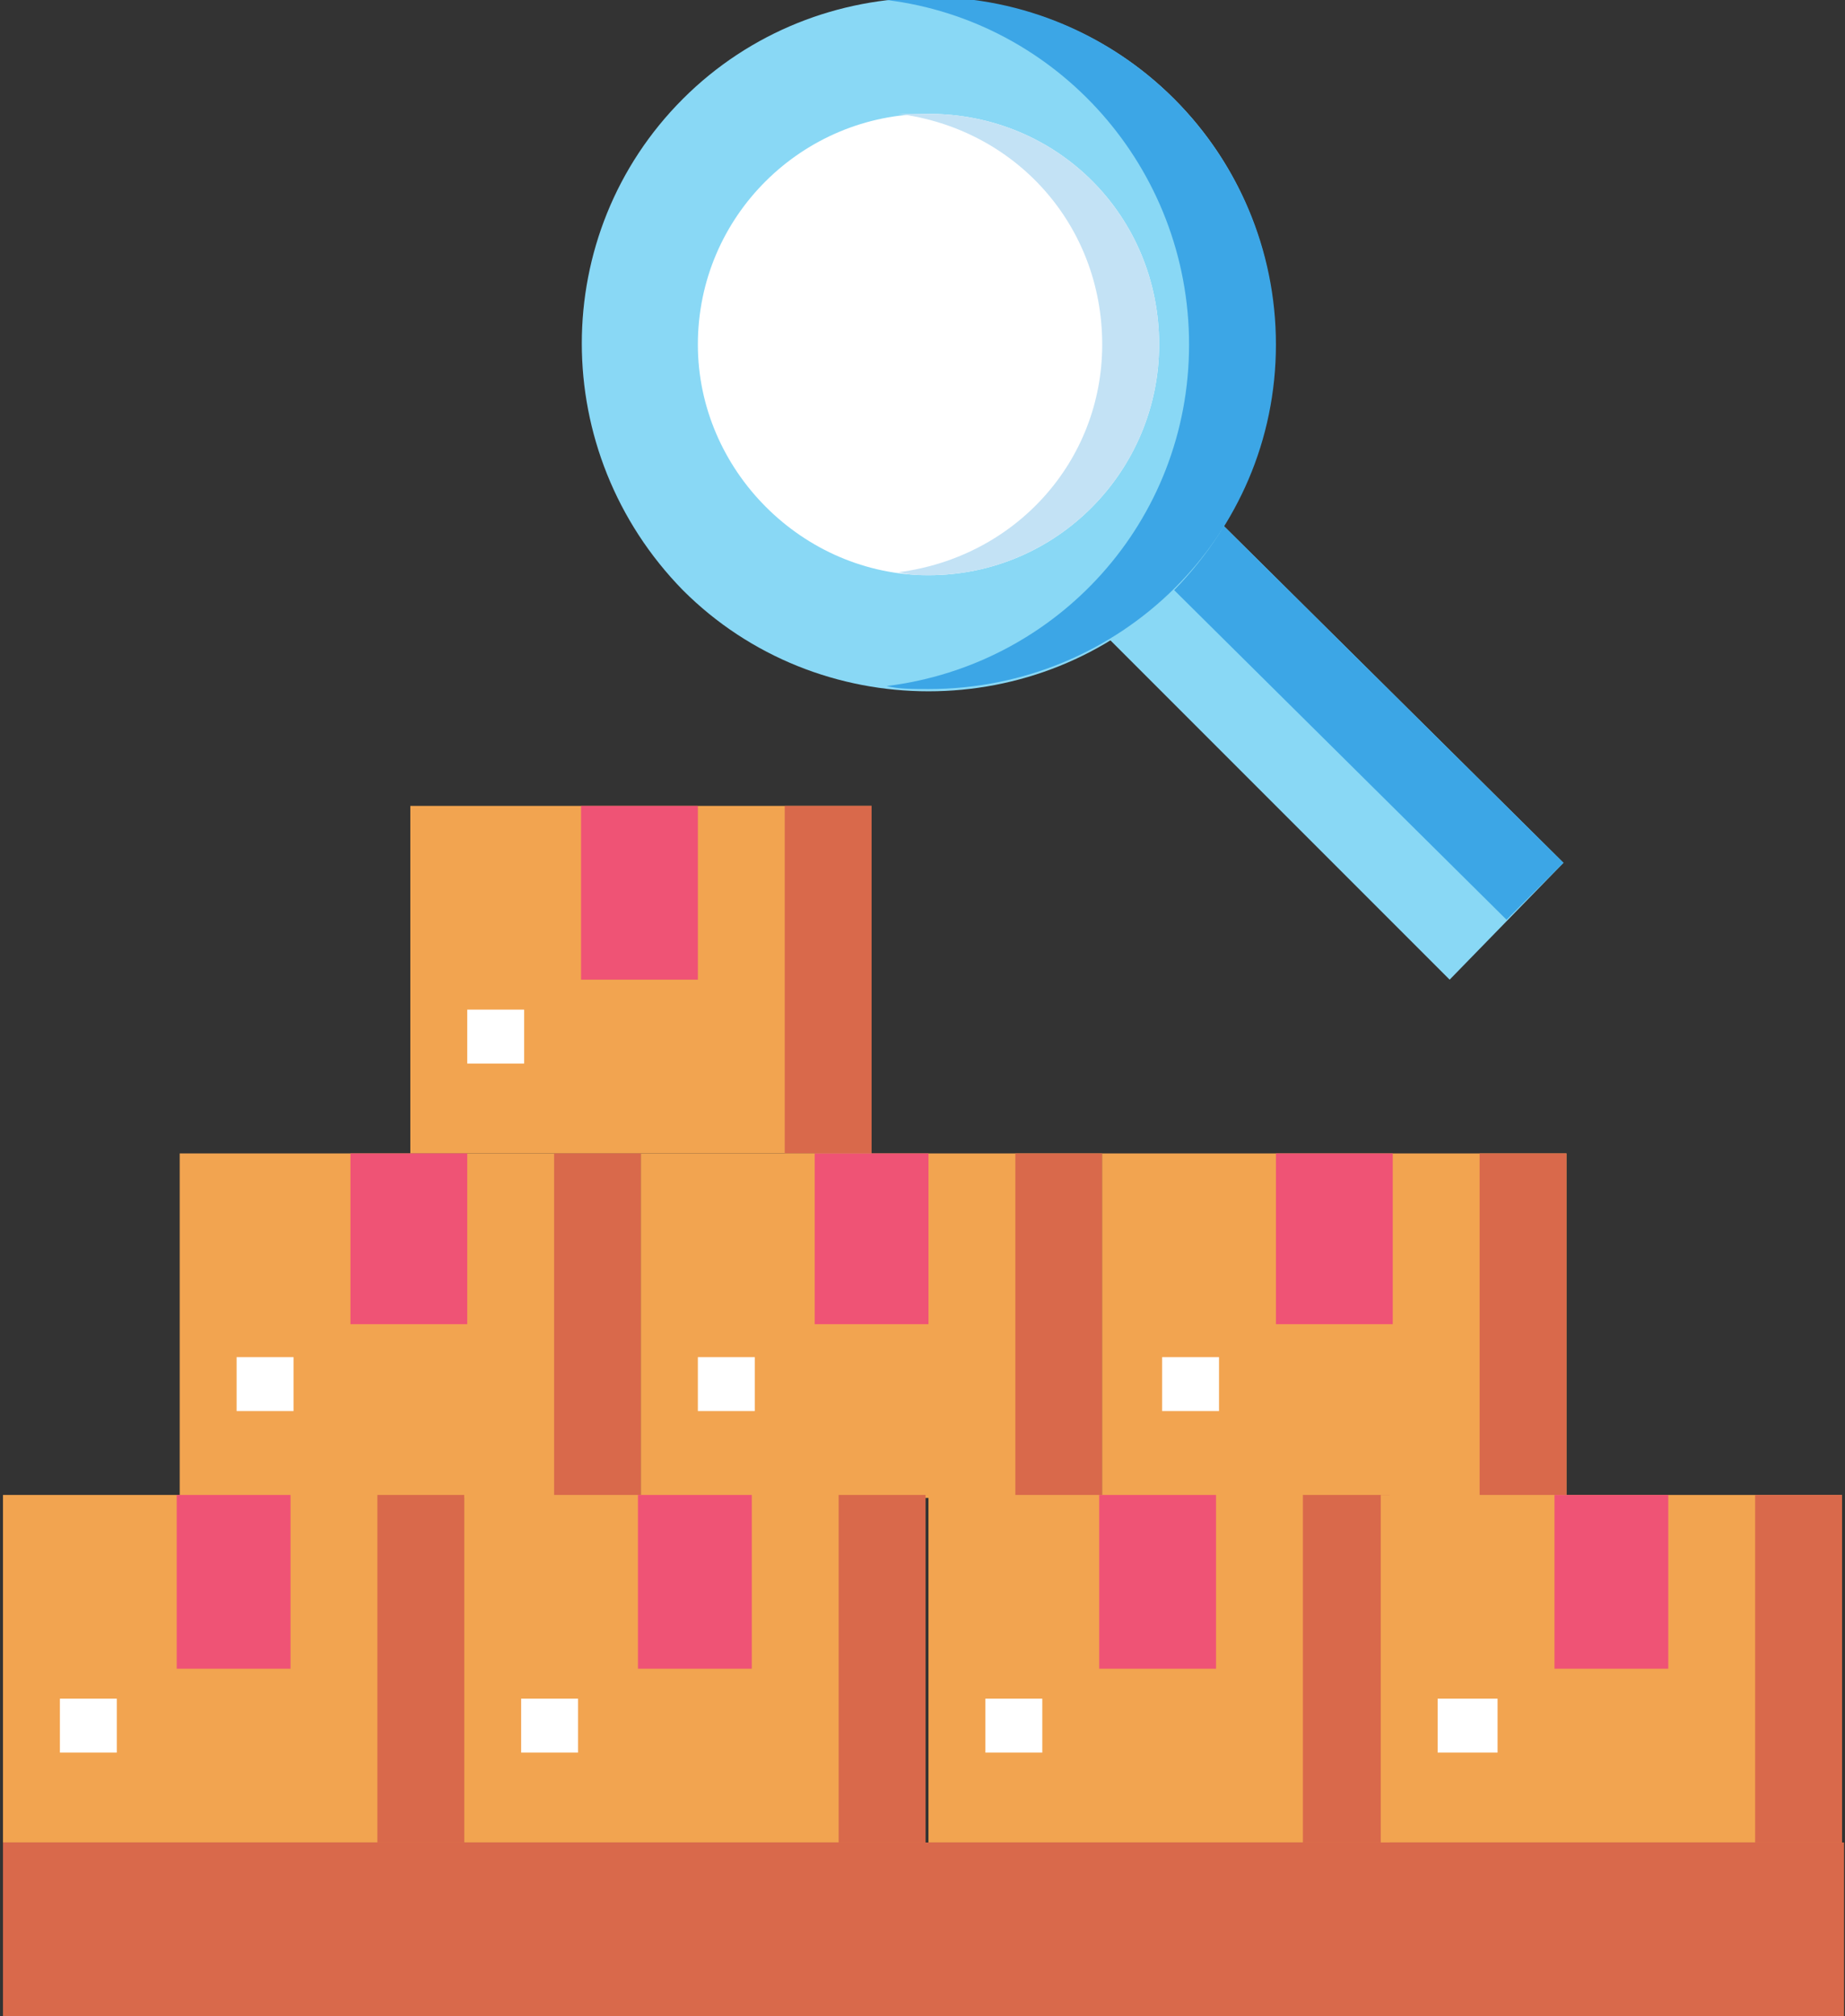<?xml version="1.0" encoding="UTF-8"?>
<!DOCTYPE svg PUBLIC "-//W3C//DTD SVG 1.1//EN" "http://www.w3.org/Graphics/SVG/1.1/DTD/svg11.dtd">
<!-- Creator: CorelDRAW X7 -->
<svg xmlns="http://www.w3.org/2000/svg" xml:space="preserve" width="0.616in" height="0.673in" version="1.1" style="shape-rendering:geometricPrecision; text-rendering:geometricPrecision; image-rendering:optimizeQuality; fill-rule:evenodd; clip-rule:evenodd"
viewBox="0 0 616 673"
 xmlns:xlink="http://www.w3.org/1999/xlink">
 <rect x="0" y="0" width="616" height="673" fill="#333333" stroke="none"/>
 <defs>
  <style type="text/css">
   <![CDATA[
    .fil7 {fill:#D9694B}
    .fil5 {fill:#3CA6E6;fill-rule:nonzero}
    .fil4 {fill:#89D8F5;fill-rule:nonzero}
    .fil6 {fill:#C3E2F5;fill-rule:nonzero}
    .fil1 {fill:#D9694B;fill-rule:nonzero}
    .fil2 {fill:#EF5375;fill-rule:nonzero}
    .fil0 {fill:#F2A450;fill-rule:nonzero}
    .fil3 {fill:white;fill-rule:nonzero}
   ]]>
  </style>
 </defs>
 <g id="Layer_x0020_1">
  <g id="_918278240">
   <g>
    <polygon class="fil0" points="137,269 291,269 291,385 137,385 "/>
    <polygon class="fil1" points="262,269 291,269 291,385 262,385 "/>
    <polygon class="fil2" points="194,269 233,269 233,327 194,327 "/>
    <g>
     <polygon class="fil3" points="156,337 175,337 175,355 156,355 "/>
    </g>
    <polygon class="fil0" points="60,385 214,385 214,500 60,500 "/>
    <polygon class="fil0" points="1,499 155,499 155,615 1,615 "/>
    <polygon class="fil1" points="185,385 214,385 214,500 185,500 "/>
    <polygon class="fil1" points="126,499 155,499 155,615 126,615 "/>
    <polygon class="fil2" points="117,385 156,385 156,442 117,442 "/>
    <polygon class="fil2" points="59,499 97,499 97,557 59,557 "/>
    <g>
     <polygon class="fil3" points="79,453 98,453 98,471 79,471 "/>
    </g>
    <g>
     <polygon class="fil3" points="20,567 39,567 39,585 20,585 "/>
    </g>
    <polygon class="fil0" points="214,385 368,385 368,500 214,500 "/>
    <polygon class="fil0" points="155,499 309,499 309,615 155,615 "/>
    <polygon class="fil1" points="339,385 368,385 368,500 339,500 "/>
    <polygon class="fil1" points="280,499 309,499 309,615 280,615 "/>
    <polygon class="fil2" points="272,385 310,385 310,442 272,442 "/>
    <polygon class="fil2" points="213,499 251,499 251,557 213,557 "/>
    <g>
     <polygon class="fil3" points="233,453 252,453 252,471 233,471 "/>
    </g>
    <g>
     <polygon class="fil3" points="174,567 193,567 193,585 174,585 "/>
    </g>
    <g>
     <polygon class="fil0" points="368,385 523,385 523,500 368,500 "/>
     <polygon class="fil1" points="494,385 523,385 523,500 494,500 "/>
     <polygon class="fil2" points="426,385 465,385 465,442 426,442 "/>
     <g>
      <polygon class="fil3" points="388,453 407,453 407,471 388,471 "/>
     </g>
    </g>
    <g>
     <polygon class="fil0" points="310,499 464,499 464,615 310,615 "/>
     <polygon class="fil1" points="435,499 464,499 464,615 435,615 "/>
     <polygon class="fil2" points="367,499 406,499 406,557 367,557 "/>
     <g>
      <polygon class="fil3" points="329,567 348,567 348,585 329,585 "/>
     </g>
    </g>
    <g>
     <polygon class="fil0" points="461,499 615,499 615,615 461,615 "/>
     <polygon class="fil1" points="586,499 615,499 615,615 586,615 "/>
     <polygon class="fil2" points="519,499 557,499 557,557 519,557 "/>
     <g>
      <polygon class="fil3" points="480,567 500,567 500,585 480,585 "/>
     </g>
    </g>
    <polygon class="fil4" points="368,211 484,327 522,288 406,173 "/>
    <polygon class="fil5" points="387,192 503,307 522,288 406,173 "/>
    <path class="fil4" d="M228 33c45,-45 119,-45 164,0 45,45 45,118 0,164 -45,45 -119,45 -164,0 -45,-46 -45,-119 0,-164z"/>
    <path class="fil5" d="M310 -1c-5,0 -10,0 -14,1 57,7 101,56 101,115 0,59 -44,107 -101,114 4,1 9,1 14,1 64,0 116,-51 116,-115 0,-64 -52,-116 -116,-116z"/>
    <path class="fil3" d="M310 38c43,0 77,34 77,77 0,42 -34,77 -77,77 -42,0 -77,-35 -77,-77 0,-43 35,-77 77,-77z"/>
    <path class="fil6" d="M310 38c-3,0 -6,0 -10,0 39,5 68,37 68,77 0,39 -29,71 -68,76 4,1 7,1 10,1 43,0 77,-35 77,-77 0,-43 -34,-77 -77,-77z"/>
   </g>
   <rect class="fil7" x="1" y="615" width="614.685" height="59.472"/>
  </g>
 </g>
</svg>

